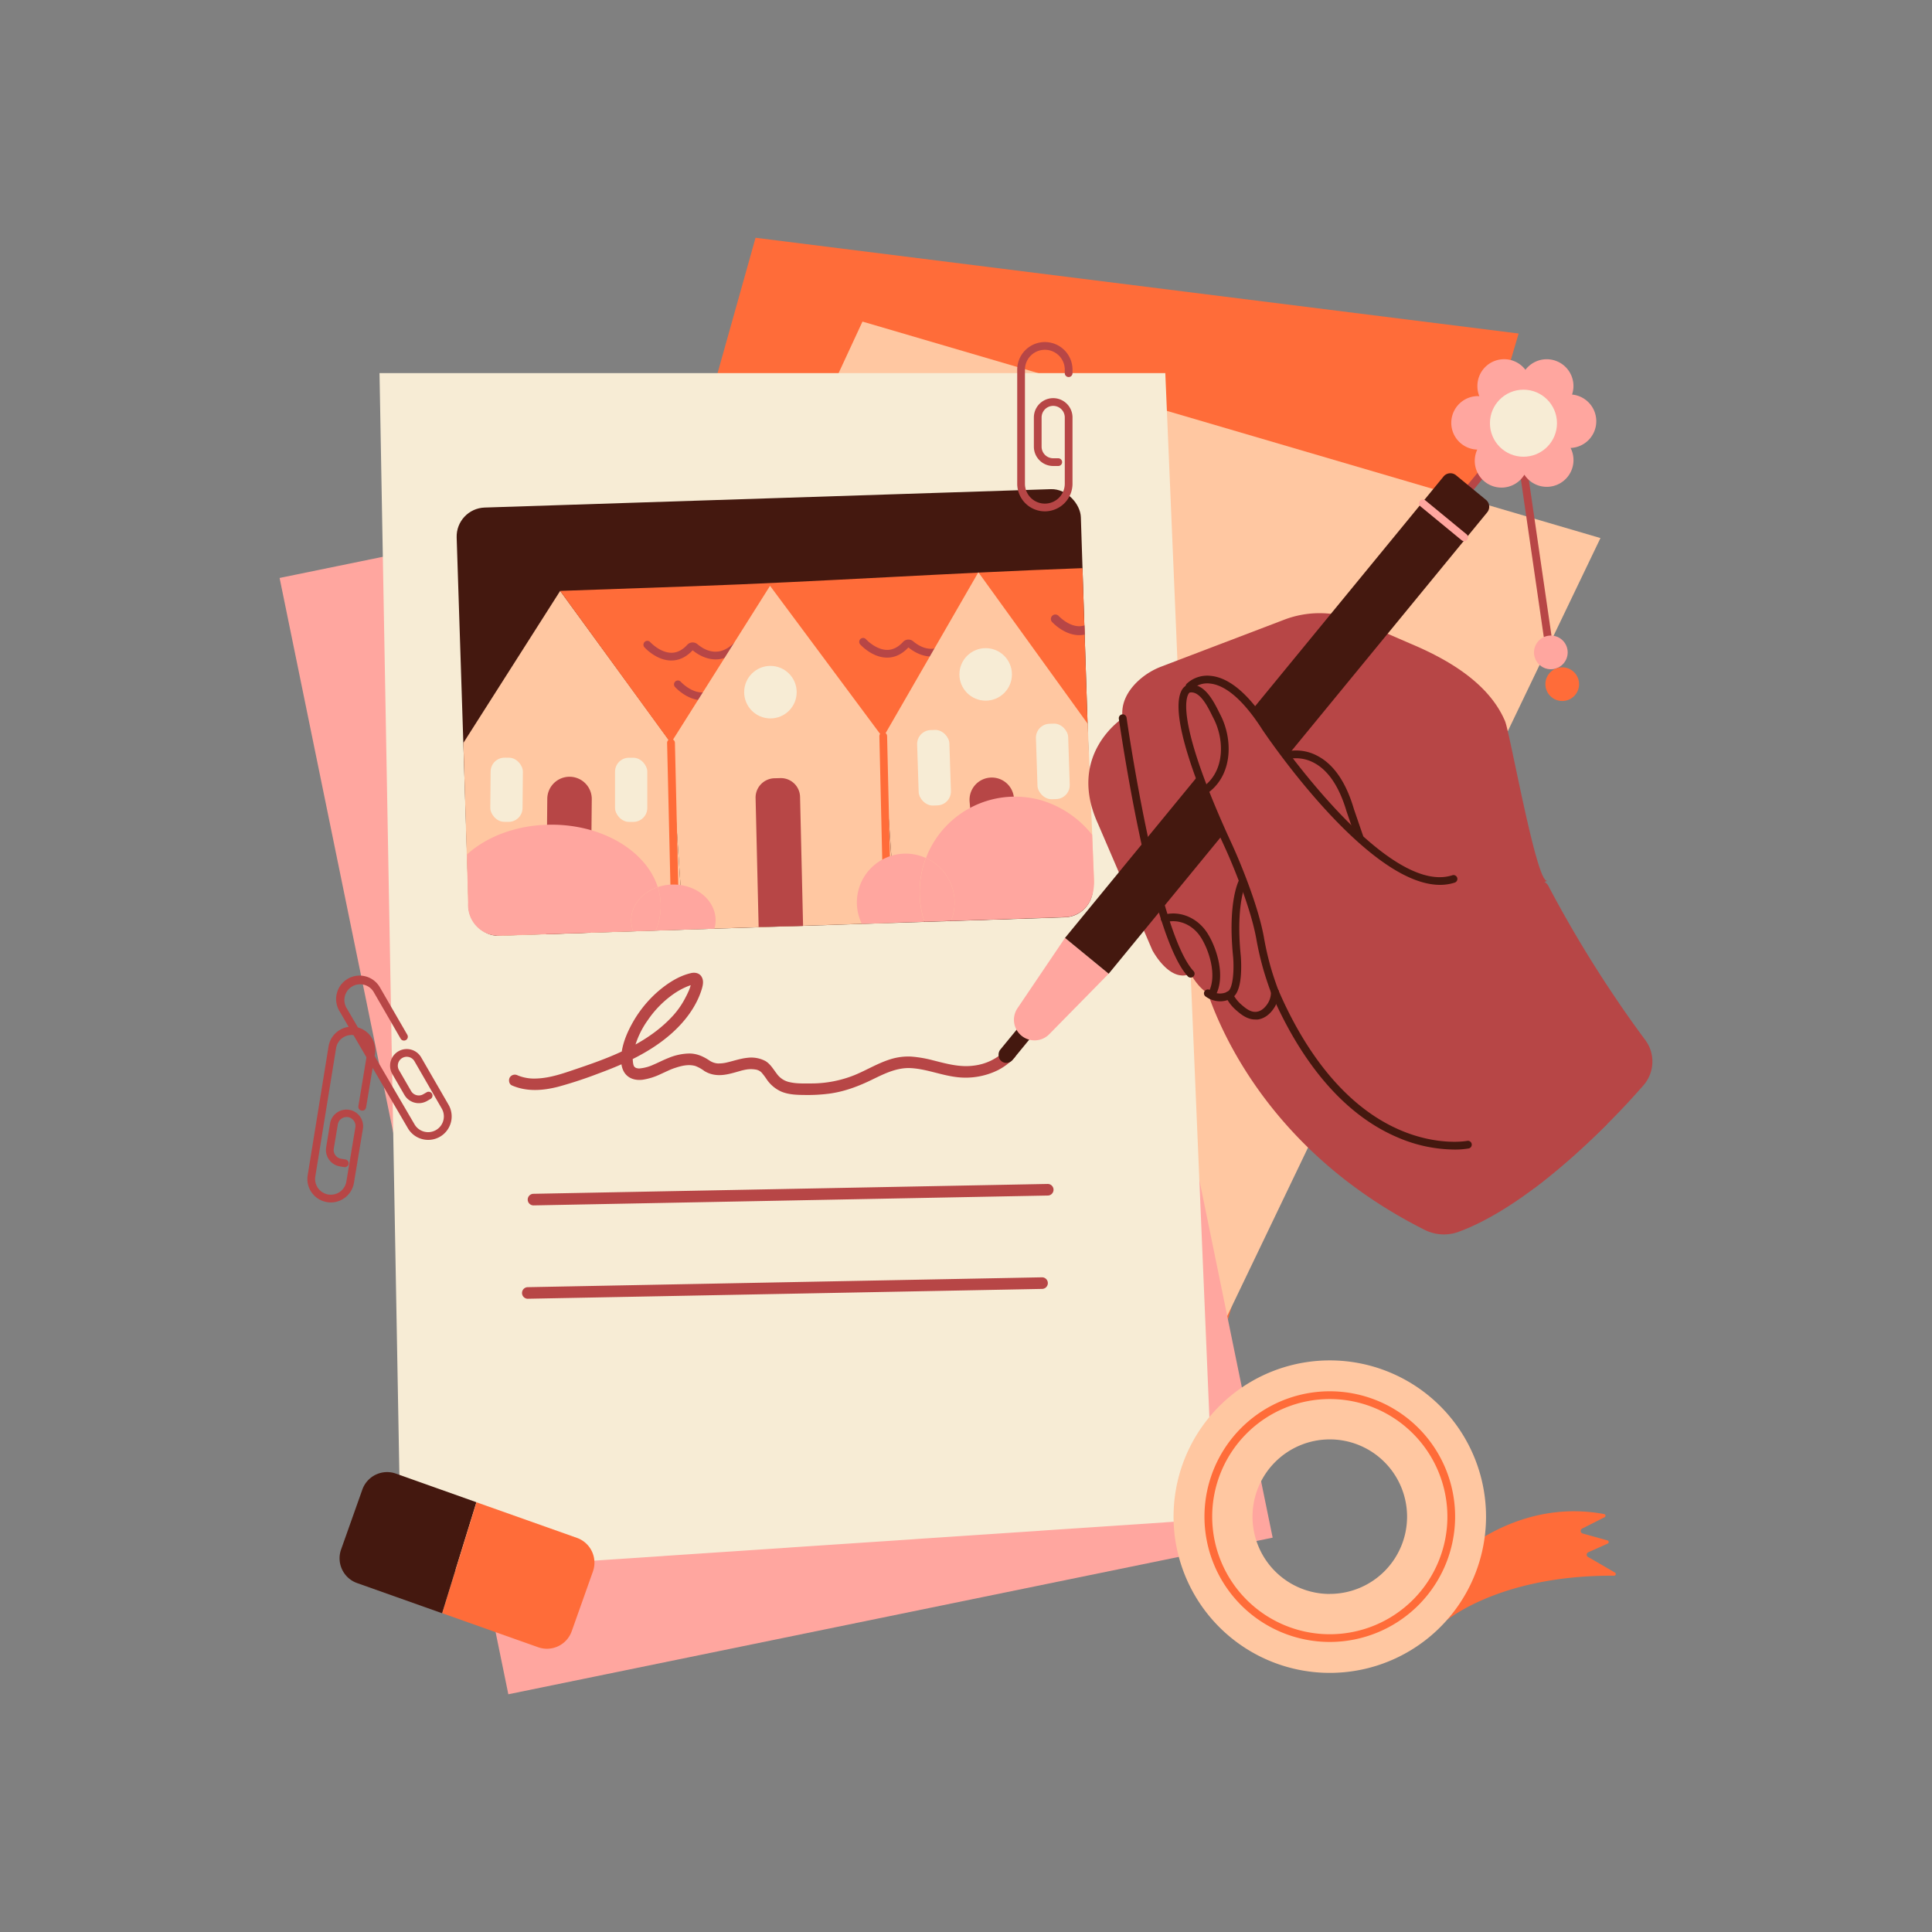 <svg id="Layer_1" data-name="Layer 1" xmlns="http://www.w3.org/2000/svg" viewBox="0 0 1000 1000"><rect x="0" y="0" width="1000" height="1000" fill="#808080" stroke="none"/><defs><style>.cls-1{fill:#ff6c39;}.cls-2{fill:#ffc7a1;}.cls-3{fill:#ffa69f;}.cls-4{fill:#f7ecd5;}.cls-5{fill:#44180f;}.cls-6{fill:#b74646;}</style></defs><path class="cls-1" d="M744.91,841.71s27.17-26.45,90.54-26.13a.87.87,0,0,0,.44-1.63l-13.95-8.09a1.35,1.35,0,0,1,.12-2.4l10.09-4.5a.88.88,0,0,0-.12-1.64l-12.89-3.61a1.35,1.35,0,0,1-.24-2.5l11.63-5.89a.88.88,0,0,0-.23-1.64,84.6,84.6,0,0,0-13.54-1.43c-21.76-.54-38.83,7.49-48.24,13Z"/><polygon class="cls-1" points="623.96 722.14 238.99 665.13 391.07 123.07 786.04 172.63 623.96 722.14"/><polygon class="cls-2" points="580.57 795.04 209.66 677.24 446.42 166.45 828.39 278.5 580.57 795.04"/><rect class="cls-3" x="199.82" y="252.59" width="403.83" height="589.81" transform="translate(-101.74 91.81) rotate(-11.58)"/><polygon class="cls-4" points="628.19 786.27 207.64 814.48 196.44 193.12 603.16 193.12 628.19 786.27"/><rect class="cls-5" x="239.43" y="257.85" width="323.25" height="221.73" rx="15.01" transform="translate(-11.79 13.25) rotate(-1.86)"/><path class="cls-6" d="M276.17,623.91a3,3,0,0,1-.05-6l266.1-5.1h.06a3,3,0,0,1,.05,6l-266.1,5.1Z"/><path class="cls-6" d="M273.23,672.24a3,3,0,0,1-.06-6l266.11-5.1h.05a3,3,0,0,1,.06,6l-266.1,5.09Z"/><path class="cls-2" d="M239.85,384.51l50.09-78.66,57.35,78.66,6.47,96.67-92.93,3.15A17.91,17.91,0,0,1,242.31,467Z"/><path class="cls-1" d="M289.94,305.85l57.17,78.66,216-4.44c-.85-26.22-2-59.82-2.82-86-67.17,2.41-135.15,7-202.32,9.39Z"/><path class="cls-6" d="M459.18,340.38h-.06c-7.67,0-13.63-6.55-13.88-6.82a2,2,0,1,1,3-2.68c.06.07,5.07,5.49,11,5.5h0c2.91,0,5.64-1.37,8.12-4.07a3.82,3.82,0,0,1,5.31-.37c4,3.38,12,7.6,20.32-2.13a2,2,0,0,1,3,2.6c-11.17,13-22.41,5.52-25.8,2.69C466.92,338.61,463.22,340.38,459.18,340.38Z"/><path class="cls-2" d="M457.09,381.73,506.4,296.2,563,374.63l3.24,79.92a19.41,19.41,0,0,1-18.87,20.17l-83.65,2.4Z"/><path class="cls-6" d="M347.5,341.87h-.06c-7.67,0-13.63-6.55-13.88-6.83a2,2,0,0,1,3-2.68c.06.07,5.07,5.5,11,5.51h0c2.91,0,5.64-1.37,8.12-4.07a3.83,3.83,0,0,1,5.31-.38c4,3.39,11.95,7.61,20.32-2.13a2,2,0,0,1,3,2.61c-11.17,13-22.41,5.51-25.8,2.69C355.24,340.09,351.54,341.87,347.5,341.87Z"/><path class="cls-6" d="M363.32,362.4h-.06c-7.67,0-13.63-6.55-13.88-6.83a2,2,0,0,1,3-2.68c.06.07,5.07,5.49,10.95,5.51h0c2.91,0,5.64-1.37,8.12-4.08a3.83,3.83,0,0,1,5.31-.37c4,3.38,12,7.61,20.32-2.13a2,2,0,0,1,3,2.61c-11.17,13-22.41,5.51-25.8,2.69C371.06,360.62,367.36,362.4,363.32,362.4Z"/><polygon class="cls-2" points="347.29 384.51 398.57 303.22 457.09 381.95 463.68 477.6 353.76 481.18 347.29 384.51"/><circle class="cls-4" cx="398.77" cy="358.26" r="13.59"/><circle class="cls-4" cx="510.18" cy="349.07" r="13.59"/><path class="cls-6" d="M415.67,479.28l-23,.53L391.09,413a10,10,0,0,1,9.72-10.17l3.13-.08a9.94,9.94,0,0,1,10.17,9.72Z"/><path class="cls-6" d="M305.62,482.74l-23,.8.65-70.09a11.51,11.51,0,0,1,11.62-11.4h0a11.51,11.51,0,0,1,11.41,11.62Z"/><path class="cls-6" d="M530.21,475.39l-23.19.8-5.15-61.26a11.5,11.5,0,0,1,10.5-12.43h0A11.5,11.5,0,0,1,524.81,413Z"/><rect class="cls-4" x="253.83" y="392.2" width="16.7" height="33.21" rx="7.22" transform="translate(3.82 -2.43) rotate(0.53)"/><rect class="cls-4" x="475.13" y="377.8" width="16.7" height="39.08" rx="7.22" transform="translate(-12.67 15.94) rotate(-1.86)"/><rect class="cls-4" x="536.62" y="374.53" width="16.7" height="39.08" rx="7.22" transform="translate(-12.53 17.94) rotate(-1.86)"/><rect class="cls-4" x="318.34" y="392.2" width="16.7" height="33.21" rx="7.22"/><path class="cls-5" d="M204.94,762.74A13.61,13.61,0,0,0,187.55,771l-11,31a13.61,13.61,0,0,0,8.28,17.39l44,15.62,17.76-57.46Z"/><path class="cls-1" d="M298.62,796l-52-18.43L228.89,835l49.64,17.6a13.61,13.61,0,0,0,17.39-8.28l11-31A13.62,13.62,0,0,0,298.62,796Z"/><path class="cls-6" d="M520.74,543.3a27.64,27.64,0,0,1-16.64,8.25c-7.37,1-14.33-1-21.41-2.79a62.37,62.37,0,0,0-11-1.87,30.86,30.86,0,0,0-10.59,1.31c-6.59,2-12.44,5.65-18.76,8.25a60.06,60.06,0,0,1-22.23,4.34c-3.74,0-7.63.18-11.3-.65a10.78,10.78,0,0,1-6.77-4.41c-1.64-2.1-3.29-5.05-5.92-6.57a15.74,15.74,0,0,0-9.35-1.63c-3.55.37-6.86,1.54-10.32,2.35a18.51,18.51,0,0,1-4.91.56,8.86,8.86,0,0,1-4.55-1.67c-3.19-2.07-6.29-3.45-10.18-3.48a29.37,29.37,0,0,0-10.92,2.36c-2.57,1-5,2.29-7.55,3.37a21.92,21.92,0,0,1-7.23,2,6.77,6.77,0,0,1-.9,0c.62,0-.28-.06-.35-.08a4.73,4.73,0,0,1-.81-.25c.49.21-.06,0-.18-.12s-.57-.44-.19-.11c-.05,0-.64-.7-.28-.22a4.5,4.5,0,0,1-.43-.73l0-.08q-.11-.29-.18-.57A15.6,15.6,0,0,1,328,544,45.53,45.53,0,0,1,335.32,528a52.73,52.73,0,0,1,12.94-13.25,37.74,37.74,0,0,1,7.82-4.3c.67-.26,1.35-.49,2-.71.34-.1.69-.18,1-.29s.58.07-.09,0c1,.15-.5-.25.13,0a1.68,1.68,0,0,1-1.28-1.28c.28.78.11-.59,0,.1,0,.29-.22,1.3,0,.33a23.52,23.52,0,0,1-.62,2.33c-.14.44-.3.87-.47,1.3l-.27.66c.28-.68,0,.08-.09.18-.45,1-.9,2-1.4,2.9a43.37,43.37,0,0,1-6.24,9.28c-8.57,9.62-19.91,16.14-31.67,21.11-6,2.53-12.12,4.68-18.27,6.76-6.85,2.31-13.9,4.9-21.2,5.12a22.51,22.51,0,0,1-9.64-1.62,3.1,3.1,0,0,0-4.11,1.08c-.74,1.27-.41,3.45,1.08,4.1,7.71,3.37,16,2.74,24,.69a219.21,219.21,0,0,0,20.86-6.86c13.16-4.83,26.14-10.71,36.87-19.91,7.36-6.31,13.72-14.41,16.58-23.81.56-1.85,1-4,.17-5.79-1-2.39-3.5-3-5.85-2.42-6.55,1.51-12.64,5.63-17.6,10A61.35,61.35,0,0,0,327,530.13c-2.92,5.35-5.28,11.37-5.51,17.52-.11,3.09.47,6.52,2.74,8.79s5.45,2.79,8.44,2.42a32.77,32.77,0,0,0,9.34-2.94c1.33-.59,2.64-1.22,4-1.83l.77-.35.37-.16s-.45.18-.14.06c.91-.37,1.83-.72,2.77-1,3.25-1.08,6.83-1.87,10.2-.86a19.65,19.65,0,0,1,4.58,2.56,14.09,14.09,0,0,0,6.16,2.06c4,.41,8-.83,11.75-1.89a30.23,30.23,0,0,1,4.34-1,14.93,14.93,0,0,1,4.2.07,5.56,5.56,0,0,1,3.11,1.49,33.58,33.58,0,0,1,2.72,3.6,18,18,0,0,0,7.75,6.42c3.76,1.52,8,1.64,12.05,1.67a86.05,86.05,0,0,0,12.93-.74c8-1.13,15.21-3.94,22.39-7.47,6.17-3,12.49-6.08,19.54-5.69,7.91.44,15.4,3.59,23.24,4.59a37.82,37.82,0,0,0,21.81-3.55,31.35,31.35,0,0,0,8.49-6.38c2.66-2.8-1.58-7-4.24-4.24Z"/><path class="cls-2" d="M688.3,704.14A80.87,80.87,0,1,0,769.17,785,80.87,80.87,0,0,0,688.3,704.14Zm0,120.89a40,40,0,1,1,40-40A40,40,0,0,1,688.3,825Z"/><rect class="cls-5" x="522.63" y="525.49" width="8.3" height="26.76" rx="4.15" transform="translate(461.32 -211.86) rotate(39.37)"/><path class="cls-6" d="M540.82,264.67a14.33,14.33,0,0,1-14.31-14.31v-59a14.31,14.31,0,0,1,28.62,0v1.8a2,2,0,0,1-4,0v-1.8a10.31,10.31,0,0,0-20.62,0v59a10.31,10.31,0,1,0,20.62,0V216.08a6,6,0,0,0-12,0V231.2a6,6,0,0,0,6,6h2.62a2,2,0,0,1,0,4h-2.62a10,10,0,0,1-10-10V216.08a10,10,0,0,1,20,0v34.28A14.33,14.33,0,0,1,540.82,264.67Z"/><path class="cls-6" d="M221.64,590a12.15,12.15,0,0,1-10.54-6.06l-35.32-60.47a12.14,12.14,0,1,1,21-12.17l14,24.23a2,2,0,1,1-3.46,2l-14-24.23a8.15,8.15,0,0,0-14.1,8.16l35.32,60.47a8.14,8.14,0,0,0,14.11-8.14L214.53,549.3a4.61,4.61,0,0,0-8,4.61l6.24,10.79a4.61,4.61,0,0,0,6.29,1.69l1.87-1.08a2,2,0,0,1,2,3.46l-1.87,1.08a8.61,8.61,0,0,1-11.75-3.15l-6.24-10.78A8.61,8.61,0,0,1,218,547.3l14.13,24.46A12.13,12.13,0,0,1,221.64,590Z"/><path class="cls-3" d="M551.25,485.46l-24.6,36.4a10.66,10.66,0,0,0,2.07,14.22h0a10.66,10.66,0,0,0,14.37-.77L573.85,504Z"/><path class="cls-6" d="M761.2,254.21a2,2,0,0,1-1.55-3.27L771.15,237a2,2,0,1,1,3.08,2.55l-11.49,13.93A2,2,0,0,1,761.2,254.21Z"/><path class="cls-6" d="M801,331a2,2,0,0,1-2-1.71l-13.5-92.91a2,2,0,1,1,4-.57l13.5,92.9a2,2,0,0,1-1.69,2.27A1.46,1.46,0,0,1,801,331Z"/><circle class="cls-3" cx="802.71" cy="337.68" r="8.72"/><circle class="cls-1" cx="808.61" cy="354.12" r="8.72"/><path class="cls-3" d="M826.23,218a13.84,13.84,0,0,0-12.54-13.78,13.84,13.84,0,0,0-24.13-12.81,13.83,13.83,0,0,0-24.86,8.37,13.68,13.68,0,0,0,1,5.29c-.35,0-.7-.05-1-.05a13.85,13.85,0,0,0-.08,27.69,13.84,13.84,0,0,0,24.39,13,13.84,13.84,0,0,0,23.92-13.85A13.84,13.84,0,0,0,826.23,218Z"/><circle class="cls-4" cx="788.54" cy="219.05" r="17.35"/><path class="cls-6" d="M800.89,455.87c-5.47,2.25-19.26-76.41-21.9-82.64-8.49-20-30.3-32.3-49.32-40.24l-26.16-11.36a51.4,51.4,0,0,0-38.78-.88l-63.42,24.19a36.84,36.84,0,0,0-12.9,8.17c-4.39,4.35-8.49,10.69-7.32,18.65,0,0-29.11,18.74-12.79,54.57l28.14,65.47s9,17.25,19.84,12.2c0,0,8.21,16.36,20,11.07,0,0,7.7,14.43,17.57,9.38,0,0,5.17-2.42,6.19-10.72Z"/><path class="cls-5" d="M703.66,435.28a2,2,0,0,1-1.89-1.35L697,420.06c-3.8-12.9-9.51-21.38-17-25.29a19.46,19.46,0,0,0-14-1.69,2,2,0,0,1-1.29-3.79,23.15,23.15,0,0,1,17.09,1.89c8.52,4.4,14.93,13.71,19,27.66l4.74,13.79a2,2,0,0,1-1.24,2.54A1.81,1.81,0,0,1,703.66,435.28Z"/><path class="cls-5" d="M616.28,506a2,2,0,0,1-1.47-.64c-19.55-21.11-35-128.75-35.7-133.32a2,2,0,0,1,4-.56c.15,1.11,15.95,111,34.67,131.16a2,2,0,0,1-1.47,3.36Z"/><path class="cls-6" d="M622.11,503.8S640,587.66,737.46,636.6a22.11,22.11,0,0,0,17.46,1c13.25-4.78,39.51-18.22,76.92-55.76L715.64,474.81Z"/><path class="cls-5" d="M769.13,258.72,753.65,246a4.59,4.59,0,0,0-6.48.64L551.25,485.46,573.85,504,769.77,265.2A4.6,4.6,0,0,0,769.13,258.72Z"/><path class="cls-6" d="M733.6,454.55a5.26,5.26,0,0,1-2.57-.72c-6.78-4-40.65-25.37-73.4-73.46-3.13-4.59-6-9.23-9.6-13.51-.64-.76-1.3-1.55-2-2.34-12.51-14.23-35.73-2.44-31.5,16l.06.26c2.57,11.21,6.59,22.1,10.93,32.73,0,0,23,52.1,25.63,67.21,0,0,15.92,124,139.89,134.89a5.23,5.23,0,0,0,3.68-1.08,397.59,397.59,0,0,0,37.12-32.67c6.84-6.82,13.1-13.57,18.83-20.13a18.67,18.67,0,0,0,.94-23.39q-8-10.74-15.93-22.55a620.23,620.23,0,0,1-34.23-57.2,5.29,5.29,0,0,0-4.58-2.83Z"/><path class="cls-5" d="M752.68,595a75.28,75.28,0,0,1-28.94-6.14c-33.69-14.13-54.24-48.24-65.54-74.37a2,2,0,0,1,3.67-1.59c11,25.45,31,58.66,63.42,72.27,19.22,8.07,33.82,5.39,34,5.37a2,2,0,1,1,.76,3.92A41.81,41.81,0,0,1,752.68,595Z"/><path class="cls-6" d="M171.27,622.38a12.37,12.37,0,0,1-2-.17,12.13,12.13,0,0,1-10-14l10.8-66.64a12.14,12.14,0,1,1,24,4l-4.58,27.6a2,2,0,1,1-4-.65l4.58-27.6A8.15,8.15,0,0,0,174,542.25l-10.79,66.64a8.15,8.15,0,0,0,6.7,9.38,8.16,8.16,0,0,0,9.37-6.71l4.63-27.87a4.61,4.61,0,1,0-9.09-1.51l-2.05,12.29a4.61,4.61,0,0,0,3.79,5.3l2.13.36a2,2,0,1,1-.66,3.94l-2.12-.35a8.6,8.6,0,0,1-7.08-9.9l2-12.29a8.61,8.61,0,1,1,17,2.82l-4.63,27.87A12.15,12.15,0,0,1,171.27,622.38Z"/><path class="cls-5" d="M631.51,518.28a12.92,12.92,0,0,1-7.6-2.58,2,2,0,0,1,2.52-3.11,8.48,8.48,0,0,0,8.93.7c3-1.54,3.47-11.85,2.87-18.33-2.84-28.58,3-39.26,3.24-39.7a2,2,0,1,1,3.48,2c-.05.09-5.43,10.27-2.74,37.34a67.18,67.18,0,0,1,.12,9.39c-.43,7.1-2.11,11.32-5.14,12.88A12.15,12.15,0,0,1,631.51,518.28Z"/><path class="cls-5" d="M649.67,527.69c-4.25,0-7.49-2.78-9.7-4.68a22.2,22.2,0,0,1-5.48-7,2,2,0,1,1,3.57-1.79,18.56,18.56,0,0,0,4.51,5.81c2.12,1.81,4.75,4.08,7.86,3.66,1.51-.2,3.74-1.12,5.79-4.37a10.77,10.77,0,0,0,1.63-6,2,2,0,0,1,2-2h0a2,2,0,0,1,2,2,14.73,14.73,0,0,1-2.25,8.19c-2.88,4.56-6.29,5.88-8.64,6.2A11.45,11.45,0,0,1,649.67,527.69Z"/><path class="cls-5" d="M660,515.74a2,2,0,0,1-1.87-1.3c-1.32-3.53-2.55-7.14-3.65-10.73l-.1-.32a155.05,155.05,0,0,1-4.14-17.58c-3.58-19.64-16.13-47-16.26-47.23-24.65-53.45-25.94-73.34-22.68-80.61,1.12-2.52,2.66-3.15,3.1-3.29,8.53-2.15,13.56,7.9,16.57,13.91l.71,1.41c6.4,12.44,6.44,30.35-5.73,39.86,3.09,7.79,6.92,16.75,11.66,27,.53,1.14,12.89,28.06,16.57,48.19a149.32,149.32,0,0,0,4,17.13l.09.31c1.08,3.52,2.29,7.05,3.58,10.5a2,2,0,0,1-1.18,2.58A2.11,2.11,0,0,1,660,515.74Zm-44.3-157.26c-.72.61-6.66,7.24,8.72,47.45,9.52-8.37,9.18-23.46,3.71-34.1-.23-.44-.48-.93-.74-1.45C625,365.51,620.94,357.41,615.73,358.48Zm.07-.05Z"/><path class="cls-5" d="M745.34,458c-37.59,0-89.56-76.78-91.91-80.27-12-18.81-21.39-23.39-27.19-23.93a11.53,11.53,0,0,0-9.14,2.88,2,2,0,0,1-2.92-2.73,15.54,15.54,0,0,1,12.43-4.13c9.73.9,19.88,9.56,30.17,25.72.57.85,60.05,88.77,94.94,77.49a2,2,0,0,1,1.23,3.81A24.64,24.64,0,0,1,745.34,458Z"/><path class="cls-5" d="M626.9,517.07a2,2,0,0,1-1-.3,2,2,0,0,1-.65-2.75c5-8.12.83-21.79-3.72-28.9-4.13-6.45-11.4-9.59-18.08-7.82a2,2,0,1,1-1-3.86c8.37-2.23,17.4,1.6,22.48,9.52,4.76,7.44,10,23,3.75,33.16A2,2,0,0,1,626.9,517.07Z"/><path class="cls-1" d="M349.48,480.25a2,2,0,0,1-2-1.95l-2.19-93.74a2,2,0,0,1,2-2.05h.05a2,2,0,0,1,2,1.95l2.19,93.75a2,2,0,0,1-2,2Z"/><path class="cls-1" d="M459.34,476.77a2,2,0,0,1-2-2l-2.18-93.74a2,2,0,0,1,1.95-2,2,2,0,0,1,2.05,2l2.18,93.74a2,2,0,0,1-1.95,2Z"/><path class="cls-3" d="M476,461.69a49.09,49.09,0,0,1,3.24-17.58,25.26,25.26,0,0,0-33.17,34.06l32.4-1.05A49.23,49.23,0,0,1,476,461.69Z"/><path class="cls-3" d="M525.39,412.34a49.34,49.34,0,0,0-46.11,31.77,25.29,25.29,0,0,1,12.94,32.56l60.3-2a15.88,15.88,0,0,0,7.31-3c7.19-5.46,6.47-15.35,6.39-16.24l-.93-23.33A52.82,52.82,0,0,0,540,414.54,49.47,49.47,0,0,0,525.39,412.34Z"/><path class="cls-3" d="M479.28,444.11a49.37,49.37,0,0,0-.77,33l13.71-.45a25.29,25.29,0,0,0-12.94-32.56Z"/><path class="cls-3" d="M260.49,484.21,327.74,482a15.78,15.78,0,0,1-1.05-5.65c0-7.81,5.7-14.48,13.76-17.21-5.94-18.52-28.3-32.29-55-32.29-17.61,0-33.34,6-43.72,15.39q.3,12.45.59,24.91a15.81,15.81,0,0,0,18.17,17Z"/><path class="cls-3" d="M348.54,457.83a25.13,25.13,0,0,0-8.09,1.33,31.92,31.92,0,0,1-1.07,22.49l30.4-1a15.72,15.72,0,0,0,.62-4.29C370.4,466.13,360.61,457.83,348.54,457.83Z"/><path class="cls-3" d="M326.69,476.37a15.78,15.78,0,0,0,1.05,5.65l11.64-.37a31.92,31.92,0,0,0,1.07-22.49C332.39,461.89,326.69,468.56,326.69,476.37Z"/><path class="cls-6" d="M558.6,324.13h0c-5.73,0-10.65-5.32-10.72-5.4a2.32,2.32,0,0,0-3.44,3.1c.26.28,6.31,6.9,14.12,6.93h.06a14.21,14.21,0,0,0,2.85-.3l-.15-4.77A8.87,8.87,0,0,1,558.6,324.13Z"/><path class="cls-1" d="M688.3,849.87A64.87,64.87,0,1,1,753.17,785,64.93,64.93,0,0,1,688.3,849.87Zm0-125.73A60.87,60.87,0,1,0,749.17,785,60.94,60.94,0,0,0,688.3,724.14Z"/><path class="cls-3" d="M757.85,280.11a2,2,0,0,1-1.27-.45l-21.35-17.57a2,2,0,0,1,2.54-3.09l21.35,17.57a2,2,0,0,1-1.27,3.54Z"/></svg>